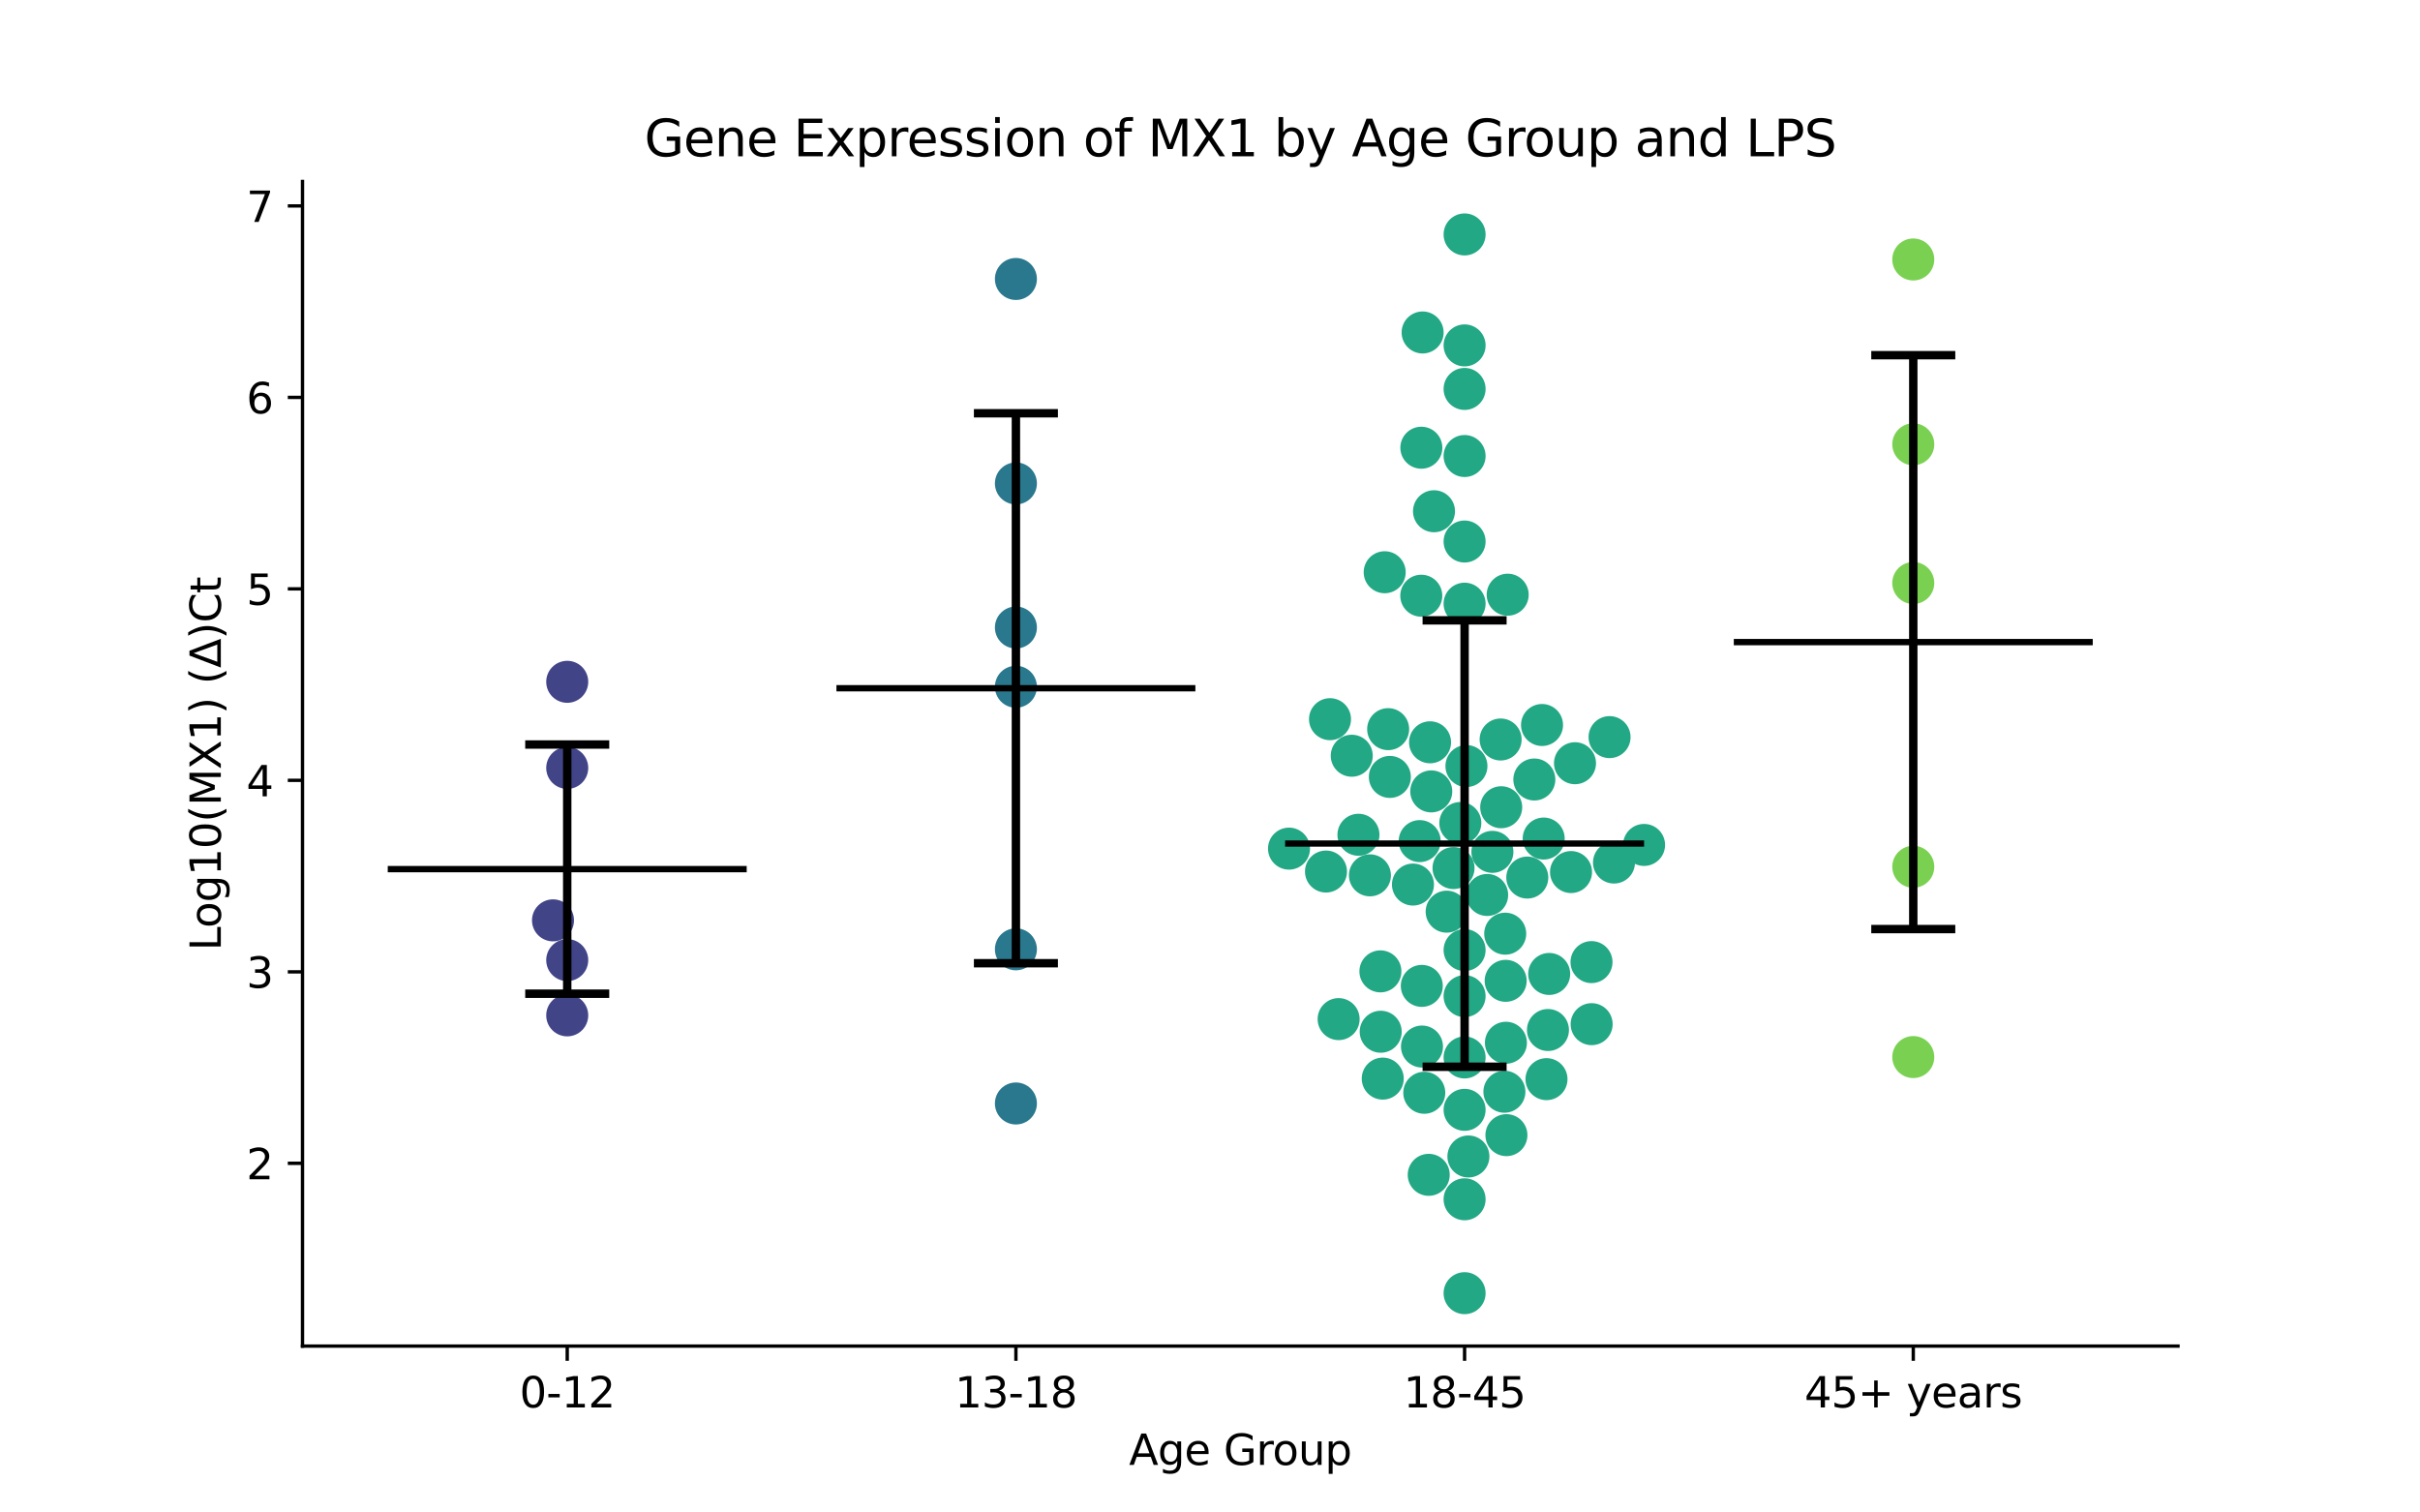 <?xml version="1.0" encoding="utf-8" standalone="no"?>
<!DOCTYPE svg PUBLIC "-//W3C//DTD SVG 1.1//EN"
  "http://www.w3.org/Graphics/SVG/1.1/DTD/svg11.dtd">
<svg xmlns:xlink="http://www.w3.org/1999/xlink" width="576pt" height="360pt" viewBox="0 0 576 360" xmlns="http://www.w3.org/2000/svg" version="1.1">
 <defs>
  <style type="text/css">*{stroke-linejoin: round; stroke-linecap: butt}</style>
 </defs>
 <g id="figure_1">
  <g id="patch_1">
   <path d="M 0 360 
L 576 360 
L 576 0 
L 0 0 
z
" style="fill: #ffffff"/>
  </g>
  <g id="axes_1">
   <g id="patch_2">
    <path d="M 72 320.4 
L 518.4 320.4 
L 518.4 43.2 
L 72 43.2 
z
" style="fill: #ffffff"/>
   </g>
   <g id="PathCollection_1">
    <defs>
     <path id="C0_0_33ced64db0" d="M 0 5 
C 1.326 5 2.598 4.473 3.536 3.536 
C 4.473 2.598 5 1.326 5 -0 
C 5 -1.326 4.473 -2.598 3.536 -3.536 
C 2.598 -4.473 1.326 -5 0 -5 
C -1.326 -5 -2.598 -4.473 -3.536 -3.536 
C -4.473 -2.598 -5 -1.326 -5 0 
C -5 1.326 -4.473 2.598 -3.536 3.536 
C -2.598 4.473 -1.326 5 0 5 
z
"/>
    </defs>
    <g clip-path="url(#p59f74b2ead)">
     <use xlink:href="#C0_0_33ced64db0" x="135.009" y="162.285" style="fill: #414487"/>
    </g>
    <g clip-path="url(#p59f74b2ead)">
     <use xlink:href="#C0_0_33ced64db0" x="135.009" y="241.676" style="fill: #414487"/>
    </g>
    <g clip-path="url(#p59f74b2ead)">
     <use xlink:href="#C0_0_33ced64db0" x="131.625" y="219.062" style="fill: #414487"/>
    </g>
    <g clip-path="url(#p59f74b2ead)">
     <use xlink:href="#C0_0_33ced64db0" x="135.009" y="228.528" style="fill: #414487"/>
    </g>
    <g clip-path="url(#p59f74b2ead)">
     <use xlink:href="#C0_0_33ced64db0" x="135.009" y="182.78" style="fill: #414487"/>
    </g>
   </g>
   <g id="PathCollection_2">
    <defs>
     <path id="C1_0_c527386597" d="M 0 5 
C 1.326 5 2.598 4.473 3.536 3.536 
C 4.473 2.598 5 1.326 5 -0 
C 5 -1.326 4.473 -2.598 3.536 -3.536 
C 2.598 -4.473 1.326 -5 0 -5 
C -1.326 -5 -2.598 -4.473 -3.536 -3.536 
C -4.473 -2.598 -5 -1.326 -5 0 
C -5 1.326 -4.473 2.598 -3.536 3.536 
C -2.598 4.473 -1.326 5 0 5 
z
"/>
    </defs>
    <g clip-path="url(#p59f74b2ead)">
     <use xlink:href="#C1_0_c527386597" x="241.803" y="115.064" style="fill: #2a788e"/>
    </g>
    <g clip-path="url(#p59f74b2ead)">
     <use xlink:href="#C1_0_c527386597" x="241.803" y="163.463" style="fill: #2a788e"/>
    </g>
    <g clip-path="url(#p59f74b2ead)">
     <use xlink:href="#C1_0_c527386597" x="241.803" y="149.359" style="fill: #2a788e"/>
    </g>
    <g clip-path="url(#p59f74b2ead)">
     <use xlink:href="#C1_0_c527386597" x="241.803" y="66.401" style="fill: #2a788e"/>
    </g>
    <g clip-path="url(#p59f74b2ead)">
     <use xlink:href="#C1_0_c527386597" x="241.803" y="262.649" style="fill: #2a788e"/>
    </g>
    <g clip-path="url(#p59f74b2ead)">
     <use xlink:href="#C1_0_c527386597" x="241.803" y="225.951" style="fill: #2a788e"/>
    </g>
   </g>
   <g id="PathCollection_3">
    <defs>
     <path id="C2_0_f52dd95c80" d="M 0 5 
C 1.326 5 2.598 4.473 3.536 3.536 
C 4.473 2.598 5 1.326 5 -0 
C 5 -1.326 4.473 -2.598 3.536 -3.536 
C 2.598 -4.473 1.326 -5 0 -5 
C -1.326 -5 -2.598 -4.473 -3.536 -3.536 
C -4.473 -2.598 -5 -1.326 -5 0 
C -5 1.326 -4.473 2.598 -3.536 3.536 
C -2.598 4.473 -1.326 5 0 5 
z
"/>
    </defs>
    <g clip-path="url(#p59f74b2ead)">
     <use xlink:href="#C2_0_f52dd95c80" x="348.597" y="55.8" style="fill: #22a884"/>
    </g>
    <g clip-path="url(#p59f74b2ead)">
     <use xlink:href="#C2_0_f52dd95c80" x="355.216" y="202.757" style="fill: #22a884"/>
    </g>
    <g clip-path="url(#p59f74b2ead)">
     <use xlink:href="#C2_0_f52dd95c80" x="367.029" y="172.563" style="fill: #22a884"/>
    </g>
    <g clip-path="url(#p59f74b2ead)">
     <use xlink:href="#C2_0_f52dd95c80" x="348.597" y="264.162" style="fill: #22a884"/>
    </g>
    <g clip-path="url(#p59f74b2ead)">
     <use xlink:href="#C2_0_f52dd95c80" x="338.304" y="106.566" style="fill: #22a884"/>
    </g>
    <g clip-path="url(#p59f74b2ead)">
     <use xlink:href="#C2_0_f52dd95c80" x="330.807" y="184.922" style="fill: #22a884"/>
    </g>
    <g clip-path="url(#p59f74b2ead)">
     <use xlink:href="#C2_0_f52dd95c80" x="348.597" y="226.132" style="fill: #22a884"/>
    </g>
    <g clip-path="url(#p59f74b2ead)">
     <use xlink:href="#C2_0_f52dd95c80" x="348.597" y="108.541" style="fill: #22a884"/>
    </g>
    <g clip-path="url(#p59f74b2ead)">
     <use xlink:href="#C2_0_f52dd95c80" x="316.564" y="171.179" style="fill: #22a884"/>
    </g>
    <g clip-path="url(#p59f74b2ead)">
     <use xlink:href="#C2_0_f52dd95c80" x="338.288" y="141.792" style="fill: #22a884"/>
    </g>
    <g clip-path="url(#p59f74b2ead)">
     <use xlink:href="#C2_0_f52dd95c80" x="344.33" y="216.995" style="fill: #22a884"/>
    </g>
    <g clip-path="url(#p59f74b2ead)">
     <use xlink:href="#C2_0_f52dd95c80" x="329.117" y="256.73" style="fill: #22a884"/>
    </g>
    <g clip-path="url(#p59f74b2ead)">
     <use xlink:href="#C2_0_f52dd95c80" x="348.597" y="92.573" style="fill: #22a884"/>
    </g>
    <g clip-path="url(#p59f74b2ead)">
     <use xlink:href="#C2_0_f52dd95c80" x="328.561" y="231.206" style="fill: #22a884"/>
    </g>
    <g clip-path="url(#p59f74b2ead)">
     <use xlink:href="#C2_0_f52dd95c80" x="340.664" y="188.368" style="fill: #22a884"/>
    </g>
    <g clip-path="url(#p59f74b2ead)">
     <use xlink:href="#C2_0_f52dd95c80" x="338.414" y="234.66" style="fill: #22a884"/>
    </g>
    <g clip-path="url(#p59f74b2ead)">
     <use xlink:href="#C2_0_f52dd95c80" x="358.374" y="233.454" style="fill: #22a884"/>
    </g>
    <g clip-path="url(#p59f74b2ead)">
     <use xlink:href="#C2_0_f52dd95c80" x="349.506" y="275.264" style="fill: #22a884"/>
    </g>
    <g clip-path="url(#p59f74b2ead)">
     <use xlink:href="#C2_0_f52dd95c80" x="353.966" y="213.02" style="fill: #22a884"/>
    </g>
    <g clip-path="url(#p59f74b2ead)">
     <use xlink:href="#C2_0_f52dd95c80" x="348.597" y="237.1" style="fill: #22a884"/>
    </g>
    <g clip-path="url(#p59f74b2ead)">
     <use xlink:href="#C2_0_f52dd95c80" x="363.521" y="208.875" style="fill: #22a884"/>
    </g>
    <g clip-path="url(#p59f74b2ead)">
     <use xlink:href="#C2_0_f52dd95c80" x="373.931" y="207.566" style="fill: #22a884"/>
    </g>
    <g clip-path="url(#p59f74b2ead)">
     <use xlink:href="#C2_0_f52dd95c80" x="340.06" y="279.631" style="fill: #22a884"/>
    </g>
    <g clip-path="url(#p59f74b2ead)">
     <use xlink:href="#C2_0_f52dd95c80" x="357.312" y="192.14" style="fill: #22a884"/>
    </g>
    <g clip-path="url(#p59f74b2ead)">
     <use xlink:href="#C2_0_f52dd95c80" x="358.854" y="141.551" style="fill: #22a884"/>
    </g>
    <g clip-path="url(#p59f74b2ead)">
     <use xlink:href="#C2_0_f52dd95c80" x="338.607" y="79.134" style="fill: #22a884"/>
    </g>
    <g clip-path="url(#p59f74b2ead)">
     <use xlink:href="#C2_0_f52dd95c80" x="358.434" y="248.195" style="fill: #22a884"/>
    </g>
    <g clip-path="url(#p59f74b2ead)">
     <use xlink:href="#C2_0_f52dd95c80" x="348.597" y="82.212" style="fill: #22a884"/>
    </g>
    <g clip-path="url(#p59f74b2ead)">
     <use xlink:href="#C2_0_f52dd95c80" x="345.963" y="206.612" style="fill: #22a884"/>
    </g>
    <g clip-path="url(#p59f74b2ead)">
     <use xlink:href="#C2_0_f52dd95c80" x="340.376" y="176.681" style="fill: #22a884"/>
    </g>
    <g clip-path="url(#p59f74b2ead)">
     <use xlink:href="#C2_0_f52dd95c80" x="347.58" y="195.893" style="fill: #22a884"/>
    </g>
    <g clip-path="url(#p59f74b2ead)">
     <use xlink:href="#C2_0_f52dd95c80" x="315.608" y="207.442" style="fill: #22a884"/>
    </g>
    <g clip-path="url(#p59f74b2ead)">
     <use xlink:href="#C2_0_f52dd95c80" x="337.907" y="200.199" style="fill: #22a884"/>
    </g>
    <g clip-path="url(#p59f74b2ead)">
     <use xlink:href="#C2_0_f52dd95c80" x="323.334" y="198.691" style="fill: #22a884"/>
    </g>
    <g clip-path="url(#p59f74b2ead)">
     <use xlink:href="#C2_0_f52dd95c80" x="384.158" y="205.3" style="fill: #22a884"/>
    </g>
    <g clip-path="url(#p59f74b2ead)">
     <use xlink:href="#C2_0_f52dd95c80" x="365.197" y="185.536" style="fill: #22a884"/>
    </g>
    <g clip-path="url(#p59f74b2ead)">
     <use xlink:href="#C2_0_f52dd95c80" x="318.616" y="242.568" style="fill: #22a884"/>
    </g>
    <g clip-path="url(#p59f74b2ead)">
     <use xlink:href="#C2_0_f52dd95c80" x="321.74" y="179.88" style="fill: #22a884"/>
    </g>
    <g clip-path="url(#p59f74b2ead)">
     <use xlink:href="#C2_0_f52dd95c80" x="330.403" y="173.551" style="fill: #22a884"/>
    </g>
    <g clip-path="url(#p59f74b2ead)">
     <use xlink:href="#C2_0_f52dd95c80" x="348.597" y="143.689" style="fill: #22a884"/>
    </g>
    <g clip-path="url(#p59f74b2ead)">
     <use xlink:href="#C2_0_f52dd95c80" x="357.174" y="176.014" style="fill: #22a884"/>
    </g>
    <g clip-path="url(#p59f74b2ead)">
     <use xlink:href="#C2_0_f52dd95c80" x="368.733" y="231.819" style="fill: #22a884"/>
    </g>
    <g clip-path="url(#p59f74b2ead)">
     <use xlink:href="#C2_0_f52dd95c80" x="378.837" y="243.769" style="fill: #22a884"/>
    </g>
    <g clip-path="url(#p59f74b2ead)">
     <use xlink:href="#C2_0_f52dd95c80" x="336.308" y="210.542" style="fill: #22a884"/>
    </g>
    <g clip-path="url(#p59f74b2ead)">
     <use xlink:href="#C2_0_f52dd95c80" x="341.316" y="121.686" style="fill: #22a884"/>
    </g>
    <g clip-path="url(#p59f74b2ead)">
     <use xlink:href="#C2_0_f52dd95c80" x="383.103" y="175.447" style="fill: #22a884"/>
    </g>
    <g clip-path="url(#p59f74b2ead)">
     <use xlink:href="#C2_0_f52dd95c80" x="349.037" y="182.334" style="fill: #22a884"/>
    </g>
    <g clip-path="url(#p59f74b2ead)">
     <use xlink:href="#C2_0_f52dd95c80" x="368.439" y="245.161" style="fill: #22a884"/>
    </g>
    <g clip-path="url(#p59f74b2ead)">
     <use xlink:href="#C2_0_f52dd95c80" x="348.597" y="251.692" style="fill: #22a884"/>
    </g>
    <g clip-path="url(#p59f74b2ead)">
     <use xlink:href="#C2_0_f52dd95c80" x="358.073" y="259.855" style="fill: #22a884"/>
    </g>
    <g clip-path="url(#p59f74b2ead)">
     <use xlink:href="#C2_0_f52dd95c80" x="367.424" y="199.592" style="fill: #22a884"/>
    </g>
    <g clip-path="url(#p59f74b2ead)">
     <use xlink:href="#C2_0_f52dd95c80" x="338.457" y="249.098" style="fill: #22a884"/>
    </g>
    <g clip-path="url(#p59f74b2ead)">
     <use xlink:href="#C2_0_f52dd95c80" x="326.065" y="208.347" style="fill: #22a884"/>
    </g>
    <g clip-path="url(#p59f74b2ead)">
     <use xlink:href="#C2_0_f52dd95c80" x="391.315" y="201.11" style="fill: #22a884"/>
    </g>
    <g clip-path="url(#p59f74b2ead)">
     <use xlink:href="#C2_0_f52dd95c80" x="358.552" y="270.187" style="fill: #22a884"/>
    </g>
    <g clip-path="url(#p59f74b2ead)">
     <use xlink:href="#C2_0_f52dd95c80" x="378.807" y="228.999" style="fill: #22a884"/>
    </g>
    <g clip-path="url(#p59f74b2ead)">
     <use xlink:href="#C2_0_f52dd95c80" x="328.63" y="245.574" style="fill: #22a884"/>
    </g>
    <g clip-path="url(#p59f74b2ead)">
     <use xlink:href="#C2_0_f52dd95c80" x="348.597" y="285.454" style="fill: #22a884"/>
    </g>
    <g clip-path="url(#p59f74b2ead)">
     <use xlink:href="#C2_0_f52dd95c80" x="329.58" y="136.204" style="fill: #22a884"/>
    </g>
    <g clip-path="url(#p59f74b2ead)">
     <use xlink:href="#C2_0_f52dd95c80" x="306.806" y="201.989" style="fill: #22a884"/>
    </g>
    <g clip-path="url(#p59f74b2ead)">
     <use xlink:href="#C2_0_f52dd95c80" x="374.876" y="181.661" style="fill: #22a884"/>
    </g>
    <g clip-path="url(#p59f74b2ead)">
     <use xlink:href="#C2_0_f52dd95c80" x="339.002" y="260.1" style="fill: #22a884"/>
    </g>
    <g clip-path="url(#p59f74b2ead)">
     <use xlink:href="#C2_0_f52dd95c80" x="358.266" y="222.233" style="fill: #22a884"/>
    </g>
    <g clip-path="url(#p59f74b2ead)">
     <use xlink:href="#C2_0_f52dd95c80" x="348.597" y="128.891" style="fill: #22a884"/>
    </g>
    <g clip-path="url(#p59f74b2ead)">
     <use xlink:href="#C2_0_f52dd95c80" x="348.597" y="307.8" style="fill: #22a884"/>
    </g>
    <g clip-path="url(#p59f74b2ead)">
     <use xlink:href="#C2_0_f52dd95c80" x="368.091" y="256.859" style="fill: #22a884"/>
    </g>
   </g>
   <g id="PathCollection_4">
    <defs>
     <path id="C3_0_8d6024b019" d="M 0 5 
C 1.326 5 2.598 4.473 3.536 3.536 
C 4.473 2.598 5 1.326 5 -0 
C 5 -1.326 4.473 -2.598 3.536 -3.536 
C 2.598 -4.473 1.326 -5 0 -5 
C -1.326 -5 -2.598 -4.473 -3.536 -3.536 
C -4.473 -2.598 -5 -1.326 -5 0 
C -5 1.326 -4.473 2.598 -3.536 3.536 
C -2.598 4.473 -1.326 5 0 5 
z
"/>
    </defs>
    <g clip-path="url(#p59f74b2ead)">
     <use xlink:href="#C3_0_8d6024b019" x="455.391" y="206.309" style="fill: #7ad151"/>
    </g>
    <g clip-path="url(#p59f74b2ead)">
     <use xlink:href="#C3_0_8d6024b019" x="455.391" y="105.747" style="fill: #7ad151"/>
    </g>
    <g clip-path="url(#p59f74b2ead)">
     <use xlink:href="#C3_0_8d6024b019" x="455.391" y="61.759" style="fill: #7ad151"/>
    </g>
    <g clip-path="url(#p59f74b2ead)">
     <use xlink:href="#C3_0_8d6024b019" x="455.391" y="138.764" style="fill: #7ad151"/>
    </g>
    <g clip-path="url(#p59f74b2ead)">
     <use xlink:href="#C3_0_8d6024b019" x="455.391" y="251.602" style="fill: #7ad151"/>
    </g>
   </g>
   <g id="matplotlib.axis_1">
    <g id="xtick_1">
     <g id="line2d_1">
      <defs>
       <path id="m3b5494fae8" d="M 0 0 
L 0 3.5 
" style="stroke: #000000; stroke-width: 0.8"/>
      </defs>
      <g>
       <use xlink:href="#m3b5494fae8" x="135.009" y="320.4" style="stroke: #000000; stroke-width: 0.8"/>
      </g>
     </g>
     <g id="text_1">
      <!-- 0-12 -->
      <g transform="translate(123.661 334.998) scale(0.1 -0.1)">
       <defs>
        <path id="DejaVuSans-30" d="M 2034 4250 
Q 1547 4250 1301 3770 
Q 1056 3291 1056 2328 
Q 1056 1369 1301 889 
Q 1547 409 2034 409 
Q 2525 409 2770 889 
Q 3016 1369 3016 2328 
Q 3016 3291 2770 3770 
Q 2525 4250 2034 4250 
z
M 2034 4750 
Q 2819 4750 3233 4129 
Q 3647 3509 3647 2328 
Q 3647 1150 3233 529 
Q 2819 -91 2034 -91 
Q 1250 -91 836 529 
Q 422 1150 422 2328 
Q 422 3509 836 4129 
Q 1250 4750 2034 4750 
z
" transform="scale(0.016)"/>
        <path id="DejaVuSans-2d" d="M 313 2009 
L 1997 2009 
L 1997 1497 
L 313 1497 
L 313 2009 
z
" transform="scale(0.016)"/>
        <path id="DejaVuSans-31" d="M 794 531 
L 1825 531 
L 1825 4091 
L 703 3866 
L 703 4441 
L 1819 4666 
L 2450 4666 
L 2450 531 
L 3481 531 
L 3481 0 
L 794 0 
L 794 531 
z
" transform="scale(0.016)"/>
        <path id="DejaVuSans-32" d="M 1228 531 
L 3431 531 
L 3431 0 
L 469 0 
L 469 531 
Q 828 903 1448 1529 
Q 2069 2156 2228 2338 
Q 2531 2678 2651 2914 
Q 2772 3150 2772 3378 
Q 2772 3750 2511 3984 
Q 2250 4219 1831 4219 
Q 1534 4219 1204 4116 
Q 875 4013 500 3803 
L 500 4441 
Q 881 4594 1212 4672 
Q 1544 4750 1819 4750 
Q 2544 4750 2975 4387 
Q 3406 4025 3406 3419 
Q 3406 3131 3298 2873 
Q 3191 2616 2906 2266 
Q 2828 2175 2409 1742 
Q 1991 1309 1228 531 
z
" transform="scale(0.016)"/>
       </defs>
       <use xlink:href="#DejaVuSans-30"/>
       <use xlink:href="#DejaVuSans-2d" x="63.623"/>
       <use xlink:href="#DejaVuSans-31" x="99.707"/>
       <use xlink:href="#DejaVuSans-32" x="163.33"/>
      </g>
     </g>
    </g>
    <g id="xtick_2">
     <g id="line2d_2">
      <g>
       <use xlink:href="#m3b5494fae8" x="241.803" y="320.4" style="stroke: #000000; stroke-width: 0.8"/>
      </g>
     </g>
     <g id="text_2">
      <!-- 13-18 -->
      <g transform="translate(227.274 334.998) scale(0.1 -0.1)">
       <defs>
        <path id="DejaVuSans-33" d="M 2597 2516 
Q 3050 2419 3304 2112 
Q 3559 1806 3559 1356 
Q 3559 666 3084 287 
Q 2609 -91 1734 -91 
Q 1441 -91 1130 -33 
Q 819 25 488 141 
L 488 750 
Q 750 597 1062 519 
Q 1375 441 1716 441 
Q 2309 441 2620 675 
Q 2931 909 2931 1356 
Q 2931 1769 2642 2001 
Q 2353 2234 1838 2234 
L 1294 2234 
L 1294 2753 
L 1863 2753 
Q 2328 2753 2575 2939 
Q 2822 3125 2822 3475 
Q 2822 3834 2567 4026 
Q 2313 4219 1838 4219 
Q 1578 4219 1281 4162 
Q 984 4106 628 3988 
L 628 4550 
Q 988 4650 1302 4700 
Q 1616 4750 1894 4750 
Q 2613 4750 3031 4423 
Q 3450 4097 3450 3541 
Q 3450 3153 3228 2886 
Q 3006 2619 2597 2516 
z
" transform="scale(0.016)"/>
        <path id="DejaVuSans-38" d="M 2034 2216 
Q 1584 2216 1326 1975 
Q 1069 1734 1069 1313 
Q 1069 891 1326 650 
Q 1584 409 2034 409 
Q 2484 409 2743 651 
Q 3003 894 3003 1313 
Q 3003 1734 2745 1975 
Q 2488 2216 2034 2216 
z
M 1403 2484 
Q 997 2584 770 2862 
Q 544 3141 544 3541 
Q 544 4100 942 4425 
Q 1341 4750 2034 4750 
Q 2731 4750 3128 4425 
Q 3525 4100 3525 3541 
Q 3525 3141 3298 2862 
Q 3072 2584 2669 2484 
Q 3125 2378 3379 2068 
Q 3634 1759 3634 1313 
Q 3634 634 3220 271 
Q 2806 -91 2034 -91 
Q 1263 -91 848 271 
Q 434 634 434 1313 
Q 434 1759 690 2068 
Q 947 2378 1403 2484 
z
M 1172 3481 
Q 1172 3119 1398 2916 
Q 1625 2713 2034 2713 
Q 2441 2713 2670 2916 
Q 2900 3119 2900 3481 
Q 2900 3844 2670 4047 
Q 2441 4250 2034 4250 
Q 1625 4250 1398 4047 
Q 1172 3844 1172 3481 
z
" transform="scale(0.016)"/>
       </defs>
       <use xlink:href="#DejaVuSans-31"/>
       <use xlink:href="#DejaVuSans-33" x="63.623"/>
       <use xlink:href="#DejaVuSans-2d" x="127.246"/>
       <use xlink:href="#DejaVuSans-31" x="163.33"/>
       <use xlink:href="#DejaVuSans-38" x="226.953"/>
      </g>
     </g>
    </g>
    <g id="xtick_3">
     <g id="line2d_3">
      <g>
       <use xlink:href="#m3b5494fae8" x="348.597" y="320.4" style="stroke: #000000; stroke-width: 0.8"/>
      </g>
     </g>
     <g id="text_3">
      <!-- 18-45 -->
      <g transform="translate(334.068 334.998) scale(0.1 -0.1)">
       <defs>
        <path id="DejaVuSans-34" d="M 2419 4116 
L 825 1625 
L 2419 1625 
L 2419 4116 
z
M 2253 4666 
L 3047 4666 
L 3047 1625 
L 3713 1625 
L 3713 1100 
L 3047 1100 
L 3047 0 
L 2419 0 
L 2419 1100 
L 313 1100 
L 313 1709 
L 2253 4666 
z
" transform="scale(0.016)"/>
        <path id="DejaVuSans-35" d="M 691 4666 
L 3169 4666 
L 3169 4134 
L 1269 4134 
L 1269 2991 
Q 1406 3038 1543 3061 
Q 1681 3084 1819 3084 
Q 2600 3084 3056 2656 
Q 3513 2228 3513 1497 
Q 3513 744 3044 326 
Q 2575 -91 1722 -91 
Q 1428 -91 1123 -41 
Q 819 9 494 109 
L 494 744 
Q 775 591 1075 516 
Q 1375 441 1709 441 
Q 2250 441 2565 725 
Q 2881 1009 2881 1497 
Q 2881 1984 2565 2268 
Q 2250 2553 1709 2553 
Q 1456 2553 1204 2497 
Q 953 2441 691 2322 
L 691 4666 
z
" transform="scale(0.016)"/>
       </defs>
       <use xlink:href="#DejaVuSans-31"/>
       <use xlink:href="#DejaVuSans-38" x="63.623"/>
       <use xlink:href="#DejaVuSans-2d" x="127.246"/>
       <use xlink:href="#DejaVuSans-34" x="163.33"/>
       <use xlink:href="#DejaVuSans-35" x="226.953"/>
      </g>
     </g>
    </g>
    <g id="xtick_4">
     <g id="line2d_4">
      <g>
       <use xlink:href="#m3b5494fae8" x="455.391" y="320.4" style="stroke: #000000; stroke-width: 0.8"/>
      </g>
     </g>
     <g id="text_4">
      <!-- 45+ years -->
      <g transform="translate(429.49 334.998) scale(0.1 -0.1)">
       <defs>
        <path id="DejaVuSans-2b" d="M 2944 4013 
L 2944 2272 
L 4684 2272 
L 4684 1741 
L 2944 1741 
L 2944 0 
L 2419 0 
L 2419 1741 
L 678 1741 
L 678 2272 
L 2419 2272 
L 2419 4013 
L 2944 4013 
z
" transform="scale(0.016)"/>
        <path id="DejaVuSans-20" transform="scale(0.016)"/>
        <path id="DejaVuSans-79" d="M 2059 -325 
Q 1816 -950 1584 -1140 
Q 1353 -1331 966 -1331 
L 506 -1331 
L 506 -850 
L 844 -850 
Q 1081 -850 1212 -737 
Q 1344 -625 1503 -206 
L 1606 56 
L 191 3500 
L 800 3500 
L 1894 763 
L 2988 3500 
L 3597 3500 
L 2059 -325 
z
" transform="scale(0.016)"/>
        <path id="DejaVuSans-65" d="M 3597 1894 
L 3597 1613 
L 953 1613 
Q 991 1019 1311 708 
Q 1631 397 2203 397 
Q 2534 397 2845 478 
Q 3156 559 3463 722 
L 3463 178 
Q 3153 47 2828 -22 
Q 2503 -91 2169 -91 
Q 1331 -91 842 396 
Q 353 884 353 1716 
Q 353 2575 817 3079 
Q 1281 3584 2069 3584 
Q 2775 3584 3186 3129 
Q 3597 2675 3597 1894 
z
M 3022 2063 
Q 3016 2534 2758 2815 
Q 2500 3097 2075 3097 
Q 1594 3097 1305 2825 
Q 1016 2553 972 2059 
L 3022 2063 
z
" transform="scale(0.016)"/>
        <path id="DejaVuSans-61" d="M 2194 1759 
Q 1497 1759 1228 1600 
Q 959 1441 959 1056 
Q 959 750 1161 570 
Q 1363 391 1709 391 
Q 2188 391 2477 730 
Q 2766 1069 2766 1631 
L 2766 1759 
L 2194 1759 
z
M 3341 1997 
L 3341 0 
L 2766 0 
L 2766 531 
Q 2569 213 2275 61 
Q 1981 -91 1556 -91 
Q 1019 -91 701 211 
Q 384 513 384 1019 
Q 384 1609 779 1909 
Q 1175 2209 1959 2209 
L 2766 2209 
L 2766 2266 
Q 2766 2663 2505 2880 
Q 2244 3097 1772 3097 
Q 1472 3097 1187 3025 
Q 903 2953 641 2809 
L 641 3341 
Q 956 3463 1253 3523 
Q 1550 3584 1831 3584 
Q 2591 3584 2966 3190 
Q 3341 2797 3341 1997 
z
" transform="scale(0.016)"/>
        <path id="DejaVuSans-72" d="M 2631 2963 
Q 2534 3019 2420 3045 
Q 2306 3072 2169 3072 
Q 1681 3072 1420 2755 
Q 1159 2438 1159 1844 
L 1159 0 
L 581 0 
L 581 3500 
L 1159 3500 
L 1159 2956 
Q 1341 3275 1631 3429 
Q 1922 3584 2338 3584 
Q 2397 3584 2469 3576 
Q 2541 3569 2628 3553 
L 2631 2963 
z
" transform="scale(0.016)"/>
        <path id="DejaVuSans-73" d="M 2834 3397 
L 2834 2853 
Q 2591 2978 2328 3040 
Q 2066 3103 1784 3103 
Q 1356 3103 1142 2972 
Q 928 2841 928 2578 
Q 928 2378 1081 2264 
Q 1234 2150 1697 2047 
L 1894 2003 
Q 2506 1872 2764 1633 
Q 3022 1394 3022 966 
Q 3022 478 2636 193 
Q 2250 -91 1575 -91 
Q 1294 -91 989 -36 
Q 684 19 347 128 
L 347 722 
Q 666 556 975 473 
Q 1284 391 1588 391 
Q 1994 391 2212 530 
Q 2431 669 2431 922 
Q 2431 1156 2273 1281 
Q 2116 1406 1581 1522 
L 1381 1569 
Q 847 1681 609 1914 
Q 372 2147 372 2553 
Q 372 3047 722 3315 
Q 1072 3584 1716 3584 
Q 2034 3584 2315 3537 
Q 2597 3491 2834 3397 
z
" transform="scale(0.016)"/>
       </defs>
       <use xlink:href="#DejaVuSans-34"/>
       <use xlink:href="#DejaVuSans-35" x="63.623"/>
       <use xlink:href="#DejaVuSans-2b" x="127.246"/>
       <use xlink:href="#DejaVuSans-20" x="211.035"/>
       <use xlink:href="#DejaVuSans-79" x="242.822"/>
       <use xlink:href="#DejaVuSans-65" x="302.002"/>
       <use xlink:href="#DejaVuSans-61" x="363.525"/>
       <use xlink:href="#DejaVuSans-72" x="424.805"/>
       <use xlink:href="#DejaVuSans-73" x="465.918"/>
      </g>
     </g>
    </g>
    <g id="text_5">
     <!-- Age Group -->
     <g transform="translate(268.72 348.677) scale(0.1 -0.1)">
      <defs>
       <path id="DejaVuSans-41" d="M 2188 4044 
L 1331 1722 
L 3047 1722 
L 2188 4044 
z
M 1831 4666 
L 2547 4666 
L 4325 0 
L 3669 0 
L 3244 1197 
L 1141 1197 
L 716 0 
L 50 0 
L 1831 4666 
z
" transform="scale(0.016)"/>
       <path id="DejaVuSans-67" d="M 2906 1791 
Q 2906 2416 2648 2759 
Q 2391 3103 1925 3103 
Q 1463 3103 1205 2759 
Q 947 2416 947 1791 
Q 947 1169 1205 825 
Q 1463 481 1925 481 
Q 2391 481 2648 825 
Q 2906 1169 2906 1791 
z
M 3481 434 
Q 3481 -459 3084 -895 
Q 2688 -1331 1869 -1331 
Q 1566 -1331 1297 -1286 
Q 1028 -1241 775 -1147 
L 775 -588 
Q 1028 -725 1275 -790 
Q 1522 -856 1778 -856 
Q 2344 -856 2625 -561 
Q 2906 -266 2906 331 
L 2906 616 
Q 2728 306 2450 153 
Q 2172 0 1784 0 
Q 1141 0 747 490 
Q 353 981 353 1791 
Q 353 2603 747 3093 
Q 1141 3584 1784 3584 
Q 2172 3584 2450 3431 
Q 2728 3278 2906 2969 
L 2906 3500 
L 3481 3500 
L 3481 434 
z
" transform="scale(0.016)"/>
       <path id="DejaVuSans-47" d="M 3809 666 
L 3809 1919 
L 2778 1919 
L 2778 2438 
L 4434 2438 
L 4434 434 
Q 4069 175 3628 42 
Q 3188 -91 2688 -91 
Q 1594 -91 976 548 
Q 359 1188 359 2328 
Q 359 3472 976 4111 
Q 1594 4750 2688 4750 
Q 3144 4750 3555 4637 
Q 3966 4525 4313 4306 
L 4313 3634 
Q 3963 3931 3569 4081 
Q 3175 4231 2741 4231 
Q 1884 4231 1454 3753 
Q 1025 3275 1025 2328 
Q 1025 1384 1454 906 
Q 1884 428 2741 428 
Q 3075 428 3337 486 
Q 3600 544 3809 666 
z
" transform="scale(0.016)"/>
       <path id="DejaVuSans-6f" d="M 1959 3097 
Q 1497 3097 1228 2736 
Q 959 2375 959 1747 
Q 959 1119 1226 758 
Q 1494 397 1959 397 
Q 2419 397 2687 759 
Q 2956 1122 2956 1747 
Q 2956 2369 2687 2733 
Q 2419 3097 1959 3097 
z
M 1959 3584 
Q 2709 3584 3137 3096 
Q 3566 2609 3566 1747 
Q 3566 888 3137 398 
Q 2709 -91 1959 -91 
Q 1206 -91 779 398 
Q 353 888 353 1747 
Q 353 2609 779 3096 
Q 1206 3584 1959 3584 
z
" transform="scale(0.016)"/>
       <path id="DejaVuSans-75" d="M 544 1381 
L 544 3500 
L 1119 3500 
L 1119 1403 
Q 1119 906 1312 657 
Q 1506 409 1894 409 
Q 2359 409 2629 706 
Q 2900 1003 2900 1516 
L 2900 3500 
L 3475 3500 
L 3475 0 
L 2900 0 
L 2900 538 
Q 2691 219 2414 64 
Q 2138 -91 1772 -91 
Q 1169 -91 856 284 
Q 544 659 544 1381 
z
M 1991 3584 
L 1991 3584 
z
" transform="scale(0.016)"/>
       <path id="DejaVuSans-70" d="M 1159 525 
L 1159 -1331 
L 581 -1331 
L 581 3500 
L 1159 3500 
L 1159 2969 
Q 1341 3281 1617 3432 
Q 1894 3584 2278 3584 
Q 2916 3584 3314 3078 
Q 3713 2572 3713 1747 
Q 3713 922 3314 415 
Q 2916 -91 2278 -91 
Q 1894 -91 1617 61 
Q 1341 213 1159 525 
z
M 3116 1747 
Q 3116 2381 2855 2742 
Q 2594 3103 2138 3103 
Q 1681 3103 1420 2742 
Q 1159 2381 1159 1747 
Q 1159 1113 1420 752 
Q 1681 391 2138 391 
Q 2594 391 2855 752 
Q 3116 1113 3116 1747 
z
" transform="scale(0.016)"/>
      </defs>
      <use xlink:href="#DejaVuSans-41"/>
      <use xlink:href="#DejaVuSans-67" x="68.408"/>
      <use xlink:href="#DejaVuSans-65" x="131.885"/>
      <use xlink:href="#DejaVuSans-20" x="193.408"/>
      <use xlink:href="#DejaVuSans-47" x="225.195"/>
      <use xlink:href="#DejaVuSans-72" x="302.686"/>
      <use xlink:href="#DejaVuSans-6f" x="341.549"/>
      <use xlink:href="#DejaVuSans-75" x="402.73"/>
      <use xlink:href="#DejaVuSans-70" x="466.109"/>
     </g>
    </g>
   </g>
   <g id="matplotlib.axis_2">
    <g id="ytick_1">
     <g id="line2d_5">
      <defs>
       <path id="m8725a16c22" d="M 0 0 
L -3.5 0 
" style="stroke: #000000; stroke-width: 0.8"/>
      </defs>
      <g>
       <use xlink:href="#m8725a16c22" x="72" y="276.887" style="stroke: #000000; stroke-width: 0.8"/>
      </g>
     </g>
     <g id="text_6">
      <!-- 2 -->
      <g transform="translate(58.638 280.687) scale(0.1 -0.1)">
       <use xlink:href="#DejaVuSans-32"/>
      </g>
     </g>
    </g>
    <g id="ytick_2">
     <g id="line2d_6">
      <g>
       <use xlink:href="#m8725a16c22" x="72" y="231.314" style="stroke: #000000; stroke-width: 0.8"/>
      </g>
     </g>
     <g id="text_7">
      <!-- 3 -->
      <g transform="translate(58.638 235.113) scale(0.1 -0.1)">
       <use xlink:href="#DejaVuSans-33"/>
      </g>
     </g>
    </g>
    <g id="ytick_3">
     <g id="line2d_7">
      <g>
       <use xlink:href="#m8725a16c22" x="72" y="185.74" style="stroke: #000000; stroke-width: 0.8"/>
      </g>
     </g>
     <g id="text_8">
      <!-- 4 -->
      <g transform="translate(58.638 189.539) scale(0.1 -0.1)">
       <use xlink:href="#DejaVuSans-34"/>
      </g>
     </g>
    </g>
    <g id="ytick_4">
     <g id="line2d_8">
      <g>
       <use xlink:href="#m8725a16c22" x="72" y="140.166" style="stroke: #000000; stroke-width: 0.8"/>
      </g>
     </g>
     <g id="text_9">
      <!-- 5 -->
      <g transform="translate(58.638 143.965) scale(0.1 -0.1)">
       <use xlink:href="#DejaVuSans-35"/>
      </g>
     </g>
    </g>
    <g id="ytick_5">
     <g id="line2d_9">
      <g>
       <use xlink:href="#m8725a16c22" x="72" y="94.592" style="stroke: #000000; stroke-width: 0.8"/>
      </g>
     </g>
     <g id="text_10">
      <!-- 6 -->
      <g transform="translate(58.638 98.391) scale(0.1 -0.1)">
       <defs>
        <path id="DejaVuSans-36" d="M 2113 2584 
Q 1688 2584 1439 2293 
Q 1191 2003 1191 1497 
Q 1191 994 1439 701 
Q 1688 409 2113 409 
Q 2538 409 2786 701 
Q 3034 994 3034 1497 
Q 3034 2003 2786 2293 
Q 2538 2584 2113 2584 
z
M 3366 4563 
L 3366 3988 
Q 3128 4100 2886 4159 
Q 2644 4219 2406 4219 
Q 1781 4219 1451 3797 
Q 1122 3375 1075 2522 
Q 1259 2794 1537 2939 
Q 1816 3084 2150 3084 
Q 2853 3084 3261 2657 
Q 3669 2231 3669 1497 
Q 3669 778 3244 343 
Q 2819 -91 2113 -91 
Q 1303 -91 875 529 
Q 447 1150 447 2328 
Q 447 3434 972 4092 
Q 1497 4750 2381 4750 
Q 2619 4750 2861 4703 
Q 3103 4656 3366 4563 
z
" transform="scale(0.016)"/>
       </defs>
       <use xlink:href="#DejaVuSans-36"/>
      </g>
     </g>
    </g>
    <g id="ytick_6">
     <g id="line2d_10">
      <g>
       <use xlink:href="#m8725a16c22" x="72" y="49.019" style="stroke: #000000; stroke-width: 0.8"/>
      </g>
     </g>
     <g id="text_11">
      <!-- 7 -->
      <g transform="translate(58.638 52.818) scale(0.1 -0.1)">
       <defs>
        <path id="DejaVuSans-37" d="M 525 4666 
L 3525 4666 
L 3525 4397 
L 1831 0 
L 1172 0 
L 2766 4134 
L 525 4134 
L 525 4666 
z
" transform="scale(0.016)"/>
       </defs>
       <use xlink:href="#DejaVuSans-37"/>
      </g>
     </g>
    </g>
    <g id="text_12">
     <!-- Log10(MX1) (Δ)Ct -->
     <g transform="translate(52.558 226.279) rotate(-90) scale(0.1 -0.1)">
      <defs>
       <path id="DejaVuSans-4c" d="M 628 4666 
L 1259 4666 
L 1259 531 
L 3531 531 
L 3531 0 
L 628 0 
L 628 4666 
z
" transform="scale(0.016)"/>
       <path id="DejaVuSans-28" d="M 1984 4856 
Q 1566 4138 1362 3434 
Q 1159 2731 1159 2009 
Q 1159 1288 1364 580 
Q 1569 -128 1984 -844 
L 1484 -844 
Q 1016 -109 783 600 
Q 550 1309 550 2009 
Q 550 2706 781 3412 
Q 1013 4119 1484 4856 
L 1984 4856 
z
" transform="scale(0.016)"/>
       <path id="DejaVuSans-4d" d="M 628 4666 
L 1569 4666 
L 2759 1491 
L 3956 4666 
L 4897 4666 
L 4897 0 
L 4281 0 
L 4281 4097 
L 3078 897 
L 2444 897 
L 1241 4097 
L 1241 0 
L 628 0 
L 628 4666 
z
" transform="scale(0.016)"/>
       <path id="DejaVuSans-58" d="M 403 4666 
L 1081 4666 
L 2241 2931 
L 3406 4666 
L 4084 4666 
L 2584 2425 
L 4184 0 
L 3506 0 
L 2194 1984 
L 872 0 
L 191 0 
L 1856 2491 
L 403 4666 
z
" transform="scale(0.016)"/>
       <path id="DejaVuSans-29" d="M 513 4856 
L 1013 4856 
Q 1481 4119 1714 3412 
Q 1947 2706 1947 2009 
Q 1947 1309 1714 600 
Q 1481 -109 1013 -844 
L 513 -844 
Q 928 -128 1133 580 
Q 1338 1288 1338 2009 
Q 1338 2731 1133 3434 
Q 928 4138 513 4856 
z
" transform="scale(0.016)"/>
       <path id="DejaVuSans-394" d="M 2188 4044 
L 906 525 
L 3472 525 
L 2188 4044 
z
M 50 0 
L 1831 4666 
L 2547 4666 
L 4325 0 
L 50 0 
z
" transform="scale(0.016)"/>
       <path id="DejaVuSans-43" d="M 4122 4306 
L 4122 3641 
Q 3803 3938 3442 4084 
Q 3081 4231 2675 4231 
Q 1875 4231 1450 3742 
Q 1025 3253 1025 2328 
Q 1025 1406 1450 917 
Q 1875 428 2675 428 
Q 3081 428 3442 575 
Q 3803 722 4122 1019 
L 4122 359 
Q 3791 134 3420 21 
Q 3050 -91 2638 -91 
Q 1578 -91 968 557 
Q 359 1206 359 2328 
Q 359 3453 968 4101 
Q 1578 4750 2638 4750 
Q 3056 4750 3426 4639 
Q 3797 4528 4122 4306 
z
" transform="scale(0.016)"/>
       <path id="DejaVuSans-74" d="M 1172 4494 
L 1172 3500 
L 2356 3500 
L 2356 3053 
L 1172 3053 
L 1172 1153 
Q 1172 725 1289 603 
Q 1406 481 1766 481 
L 2356 481 
L 2356 0 
L 1766 0 
Q 1100 0 847 248 
Q 594 497 594 1153 
L 594 3053 
L 172 3053 
L 172 3500 
L 594 3500 
L 594 4494 
L 1172 4494 
z
" transform="scale(0.016)"/>
      </defs>
      <use xlink:href="#DejaVuSans-4c"/>
      <use xlink:href="#DejaVuSans-6f" x="53.963"/>
      <use xlink:href="#DejaVuSans-67" x="115.145"/>
      <use xlink:href="#DejaVuSans-31" x="178.621"/>
      <use xlink:href="#DejaVuSans-30" x="242.244"/>
      <use xlink:href="#DejaVuSans-28" x="305.867"/>
      <use xlink:href="#DejaVuSans-4d" x="344.881"/>
      <use xlink:href="#DejaVuSans-58" x="431.16"/>
      <use xlink:href="#DejaVuSans-31" x="499.666"/>
      <use xlink:href="#DejaVuSans-29" x="563.289"/>
      <use xlink:href="#DejaVuSans-20" x="602.303"/>
      <use xlink:href="#DejaVuSans-28" x="634.09"/>
      <use xlink:href="#DejaVuSans-394" x="673.104"/>
      <use xlink:href="#DejaVuSans-29" x="741.512"/>
      <use xlink:href="#DejaVuSans-43" x="780.525"/>
      <use xlink:href="#DejaVuSans-74" x="850.35"/>
     </g>
    </g>
   </g>
   <g id="LineCollection_1">
    <path d="M 135.009 236.522 
L 135.009 177.21 
" clip-path="url(#p59f74b2ead)" style="fill: none; stroke: #000000; stroke-width: 2"/>
   </g>
   <g id="line2d_11">
    <defs>
     <path id="m07d7e671bf" d="M 10 0 
L -10 -0 
" style="stroke: #000000; stroke-width: 2"/>
    </defs>
    <g clip-path="url(#p59f74b2ead)">
     <use xlink:href="#m07d7e671bf" x="135.009" y="236.522" style="stroke: #000000; stroke-width: 2"/>
    </g>
   </g>
   <g id="line2d_12">
    <g clip-path="url(#p59f74b2ead)">
     <use xlink:href="#m07d7e671bf" x="135.009" y="177.21" style="stroke: #000000; stroke-width: 2"/>
    </g>
   </g>
   <g id="LineCollection_2">
    <path d="M 92.291 206.866 
L 177.726 206.866 
" clip-path="url(#p59f74b2ead)" style="fill: none; stroke: #000000; stroke-width: 1.5"/>
   </g>
   <g id="LineCollection_3">
    <path d="M 241.803 229.267 
L 241.803 98.362 
" clip-path="url(#p59f74b2ead)" style="fill: none; stroke: #000000; stroke-width: 2"/>
   </g>
   <g id="line2d_13">
    <g clip-path="url(#p59f74b2ead)">
     <use xlink:href="#m07d7e671bf" x="241.803" y="229.267" style="stroke: #000000; stroke-width: 2"/>
    </g>
   </g>
   <g id="line2d_14">
    <g clip-path="url(#p59f74b2ead)">
     <use xlink:href="#m07d7e671bf" x="241.803" y="98.362" style="stroke: #000000; stroke-width: 2"/>
    </g>
   </g>
   <g id="LineCollection_4">
    <path d="M 199.085 163.815 
L 284.521 163.815 
" clip-path="url(#p59f74b2ead)" style="fill: none; stroke: #000000; stroke-width: 1.5"/>
   </g>
   <g id="LineCollection_5">
    <path d="M 348.597 253.91 
L 348.597 147.651 
" clip-path="url(#p59f74b2ead)" style="fill: none; stroke: #000000; stroke-width: 2"/>
   </g>
   <g id="line2d_15">
    <g clip-path="url(#p59f74b2ead)">
     <use xlink:href="#m07d7e671bf" x="348.597" y="253.91" style="stroke: #000000; stroke-width: 2"/>
    </g>
   </g>
   <g id="line2d_16">
    <g clip-path="url(#p59f74b2ead)">
     <use xlink:href="#m07d7e671bf" x="348.597" y="147.651" style="stroke: #000000; stroke-width: 2"/>
    </g>
   </g>
   <g id="LineCollection_6">
    <path d="M 305.879 200.781 
L 391.315 200.781 
" clip-path="url(#p59f74b2ead)" style="fill: none; stroke: #000000; stroke-width: 1.5"/>
   </g>
   <g id="LineCollection_7">
    <path d="M 455.391 221.136 
L 455.391 84.536 
" clip-path="url(#p59f74b2ead)" style="fill: none; stroke: #000000; stroke-width: 2"/>
   </g>
   <g id="line2d_17">
    <g clip-path="url(#p59f74b2ead)">
     <use xlink:href="#m07d7e671bf" x="455.391" y="221.136" style="stroke: #000000; stroke-width: 2"/>
    </g>
   </g>
   <g id="line2d_18">
    <g clip-path="url(#p59f74b2ead)">
     <use xlink:href="#m07d7e671bf" x="455.391" y="84.536" style="stroke: #000000; stroke-width: 2"/>
    </g>
   </g>
   <g id="LineCollection_8">
    <path d="M 412.674 152.836 
L 498.109 152.836 
" clip-path="url(#p59f74b2ead)" style="fill: none; stroke: #000000; stroke-width: 1.5"/>
   </g>
   <g id="patch_3">
    <path d="M 72 320.4 
L 72 43.2 
" style="fill: none; stroke: #000000; stroke-width: 0.8; stroke-linejoin: miter; stroke-linecap: square"/>
   </g>
   <g id="patch_4">
    <path d="M 72 320.4 
L 518.4 320.4 
" style="fill: none; stroke: #000000; stroke-width: 0.8; stroke-linejoin: miter; stroke-linecap: square"/>
   </g>
   <g id="text_13">
    <!-- Gene Expression of MX1 by Age Group and LPS -->
    <g transform="translate(153.368 37.2) scale(0.12 -0.12)">
     <defs>
      <path id="DejaVuSans-6e" d="M 3513 2113 
L 3513 0 
L 2938 0 
L 2938 2094 
Q 2938 2591 2744 2837 
Q 2550 3084 2163 3084 
Q 1697 3084 1428 2787 
Q 1159 2491 1159 1978 
L 1159 0 
L 581 0 
L 581 3500 
L 1159 3500 
L 1159 2956 
Q 1366 3272 1645 3428 
Q 1925 3584 2291 3584 
Q 2894 3584 3203 3211 
Q 3513 2838 3513 2113 
z
" transform="scale(0.016)"/>
      <path id="DejaVuSans-45" d="M 628 4666 
L 3578 4666 
L 3578 4134 
L 1259 4134 
L 1259 2753 
L 3481 2753 
L 3481 2222 
L 1259 2222 
L 1259 531 
L 3634 531 
L 3634 0 
L 628 0 
L 628 4666 
z
" transform="scale(0.016)"/>
      <path id="DejaVuSans-78" d="M 3513 3500 
L 2247 1797 
L 3578 0 
L 2900 0 
L 1881 1375 
L 863 0 
L 184 0 
L 1544 1831 
L 300 3500 
L 978 3500 
L 1906 2253 
L 2834 3500 
L 3513 3500 
z
" transform="scale(0.016)"/>
      <path id="DejaVuSans-69" d="M 603 3500 
L 1178 3500 
L 1178 0 
L 603 0 
L 603 3500 
z
M 603 4863 
L 1178 4863 
L 1178 4134 
L 603 4134 
L 603 4863 
z
" transform="scale(0.016)"/>
      <path id="DejaVuSans-66" d="M 2375 4863 
L 2375 4384 
L 1825 4384 
Q 1516 4384 1395 4259 
Q 1275 4134 1275 3809 
L 1275 3500 
L 2222 3500 
L 2222 3053 
L 1275 3053 
L 1275 0 
L 697 0 
L 697 3053 
L 147 3053 
L 147 3500 
L 697 3500 
L 697 3744 
Q 697 4328 969 4595 
Q 1241 4863 1831 4863 
L 2375 4863 
z
" transform="scale(0.016)"/>
      <path id="DejaVuSans-62" d="M 3116 1747 
Q 3116 2381 2855 2742 
Q 2594 3103 2138 3103 
Q 1681 3103 1420 2742 
Q 1159 2381 1159 1747 
Q 1159 1113 1420 752 
Q 1681 391 2138 391 
Q 2594 391 2855 752 
Q 3116 1113 3116 1747 
z
M 1159 2969 
Q 1341 3281 1617 3432 
Q 1894 3584 2278 3584 
Q 2916 3584 3314 3078 
Q 3713 2572 3713 1747 
Q 3713 922 3314 415 
Q 2916 -91 2278 -91 
Q 1894 -91 1617 61 
Q 1341 213 1159 525 
L 1159 0 
L 581 0 
L 581 4863 
L 1159 4863 
L 1159 2969 
z
" transform="scale(0.016)"/>
      <path id="DejaVuSans-64" d="M 2906 2969 
L 2906 4863 
L 3481 4863 
L 3481 0 
L 2906 0 
L 2906 525 
Q 2725 213 2448 61 
Q 2172 -91 1784 -91 
Q 1150 -91 751 415 
Q 353 922 353 1747 
Q 353 2572 751 3078 
Q 1150 3584 1784 3584 
Q 2172 3584 2448 3432 
Q 2725 3281 2906 2969 
z
M 947 1747 
Q 947 1113 1208 752 
Q 1469 391 1925 391 
Q 2381 391 2643 752 
Q 2906 1113 2906 1747 
Q 2906 2381 2643 2742 
Q 2381 3103 1925 3103 
Q 1469 3103 1208 2742 
Q 947 2381 947 1747 
z
" transform="scale(0.016)"/>
      <path id="DejaVuSans-50" d="M 1259 4147 
L 1259 2394 
L 2053 2394 
Q 2494 2394 2734 2622 
Q 2975 2850 2975 3272 
Q 2975 3691 2734 3919 
Q 2494 4147 2053 4147 
L 1259 4147 
z
M 628 4666 
L 2053 4666 
Q 2838 4666 3239 4311 
Q 3641 3956 3641 3272 
Q 3641 2581 3239 2228 
Q 2838 1875 2053 1875 
L 1259 1875 
L 1259 0 
L 628 0 
L 628 4666 
z
" transform="scale(0.016)"/>
      <path id="DejaVuSans-53" d="M 3425 4513 
L 3425 3897 
Q 3066 4069 2747 4153 
Q 2428 4238 2131 4238 
Q 1616 4238 1336 4038 
Q 1056 3838 1056 3469 
Q 1056 3159 1242 3001 
Q 1428 2844 1947 2747 
L 2328 2669 
Q 3034 2534 3370 2195 
Q 3706 1856 3706 1288 
Q 3706 609 3251 259 
Q 2797 -91 1919 -91 
Q 1588 -91 1214 -16 
Q 841 59 441 206 
L 441 856 
Q 825 641 1194 531 
Q 1563 422 1919 422 
Q 2459 422 2753 634 
Q 3047 847 3047 1241 
Q 3047 1584 2836 1778 
Q 2625 1972 2144 2069 
L 1759 2144 
Q 1053 2284 737 2584 
Q 422 2884 422 3419 
Q 422 4038 858 4394 
Q 1294 4750 2059 4750 
Q 2388 4750 2728 4690 
Q 3069 4631 3425 4513 
z
" transform="scale(0.016)"/>
     </defs>
     <use xlink:href="#DejaVuSans-47"/>
     <use xlink:href="#DejaVuSans-65" x="77.49"/>
     <use xlink:href="#DejaVuSans-6e" x="139.014"/>
     <use xlink:href="#DejaVuSans-65" x="202.393"/>
     <use xlink:href="#DejaVuSans-20" x="263.916"/>
     <use xlink:href="#DejaVuSans-45" x="295.703"/>
     <use xlink:href="#DejaVuSans-78" x="358.887"/>
     <use xlink:href="#DejaVuSans-70" x="418.066"/>
     <use xlink:href="#DejaVuSans-72" x="481.543"/>
     <use xlink:href="#DejaVuSans-65" x="520.406"/>
     <use xlink:href="#DejaVuSans-73" x="581.93"/>
     <use xlink:href="#DejaVuSans-73" x="634.029"/>
     <use xlink:href="#DejaVuSans-69" x="686.129"/>
     <use xlink:href="#DejaVuSans-6f" x="713.912"/>
     <use xlink:href="#DejaVuSans-6e" x="775.094"/>
     <use xlink:href="#DejaVuSans-20" x="838.473"/>
     <use xlink:href="#DejaVuSans-6f" x="870.26"/>
     <use xlink:href="#DejaVuSans-66" x="931.441"/>
     <use xlink:href="#DejaVuSans-20" x="966.646"/>
     <use xlink:href="#DejaVuSans-4d" x="998.434"/>
     <use xlink:href="#DejaVuSans-58" x="1084.713"/>
     <use xlink:href="#DejaVuSans-31" x="1153.219"/>
     <use xlink:href="#DejaVuSans-20" x="1216.842"/>
     <use xlink:href="#DejaVuSans-62" x="1248.629"/>
     <use xlink:href="#DejaVuSans-79" x="1312.105"/>
     <use xlink:href="#DejaVuSans-20" x="1371.285"/>
     <use xlink:href="#DejaVuSans-41" x="1403.072"/>
     <use xlink:href="#DejaVuSans-67" x="1471.48"/>
     <use xlink:href="#DejaVuSans-65" x="1534.957"/>
     <use xlink:href="#DejaVuSans-20" x="1596.48"/>
     <use xlink:href="#DejaVuSans-47" x="1628.268"/>
     <use xlink:href="#DejaVuSans-72" x="1705.758"/>
     <use xlink:href="#DejaVuSans-6f" x="1744.621"/>
     <use xlink:href="#DejaVuSans-75" x="1805.803"/>
     <use xlink:href="#DejaVuSans-70" x="1869.182"/>
     <use xlink:href="#DejaVuSans-20" x="1932.658"/>
     <use xlink:href="#DejaVuSans-61" x="1964.445"/>
     <use xlink:href="#DejaVuSans-6e" x="2025.725"/>
     <use xlink:href="#DejaVuSans-64" x="2089.104"/>
     <use xlink:href="#DejaVuSans-20" x="2152.58"/>
     <use xlink:href="#DejaVuSans-4c" x="2184.367"/>
     <use xlink:href="#DejaVuSans-50" x="2240.08"/>
     <use xlink:href="#DejaVuSans-53" x="2300.383"/>
    </g>
   </g>
  </g>
 </g>
 <defs>
  <clipPath id="p59f74b2ead">
   <rect x="72" y="43.2" width="446.4" height="277.2"/>
  </clipPath>
 </defs>
</svg>
